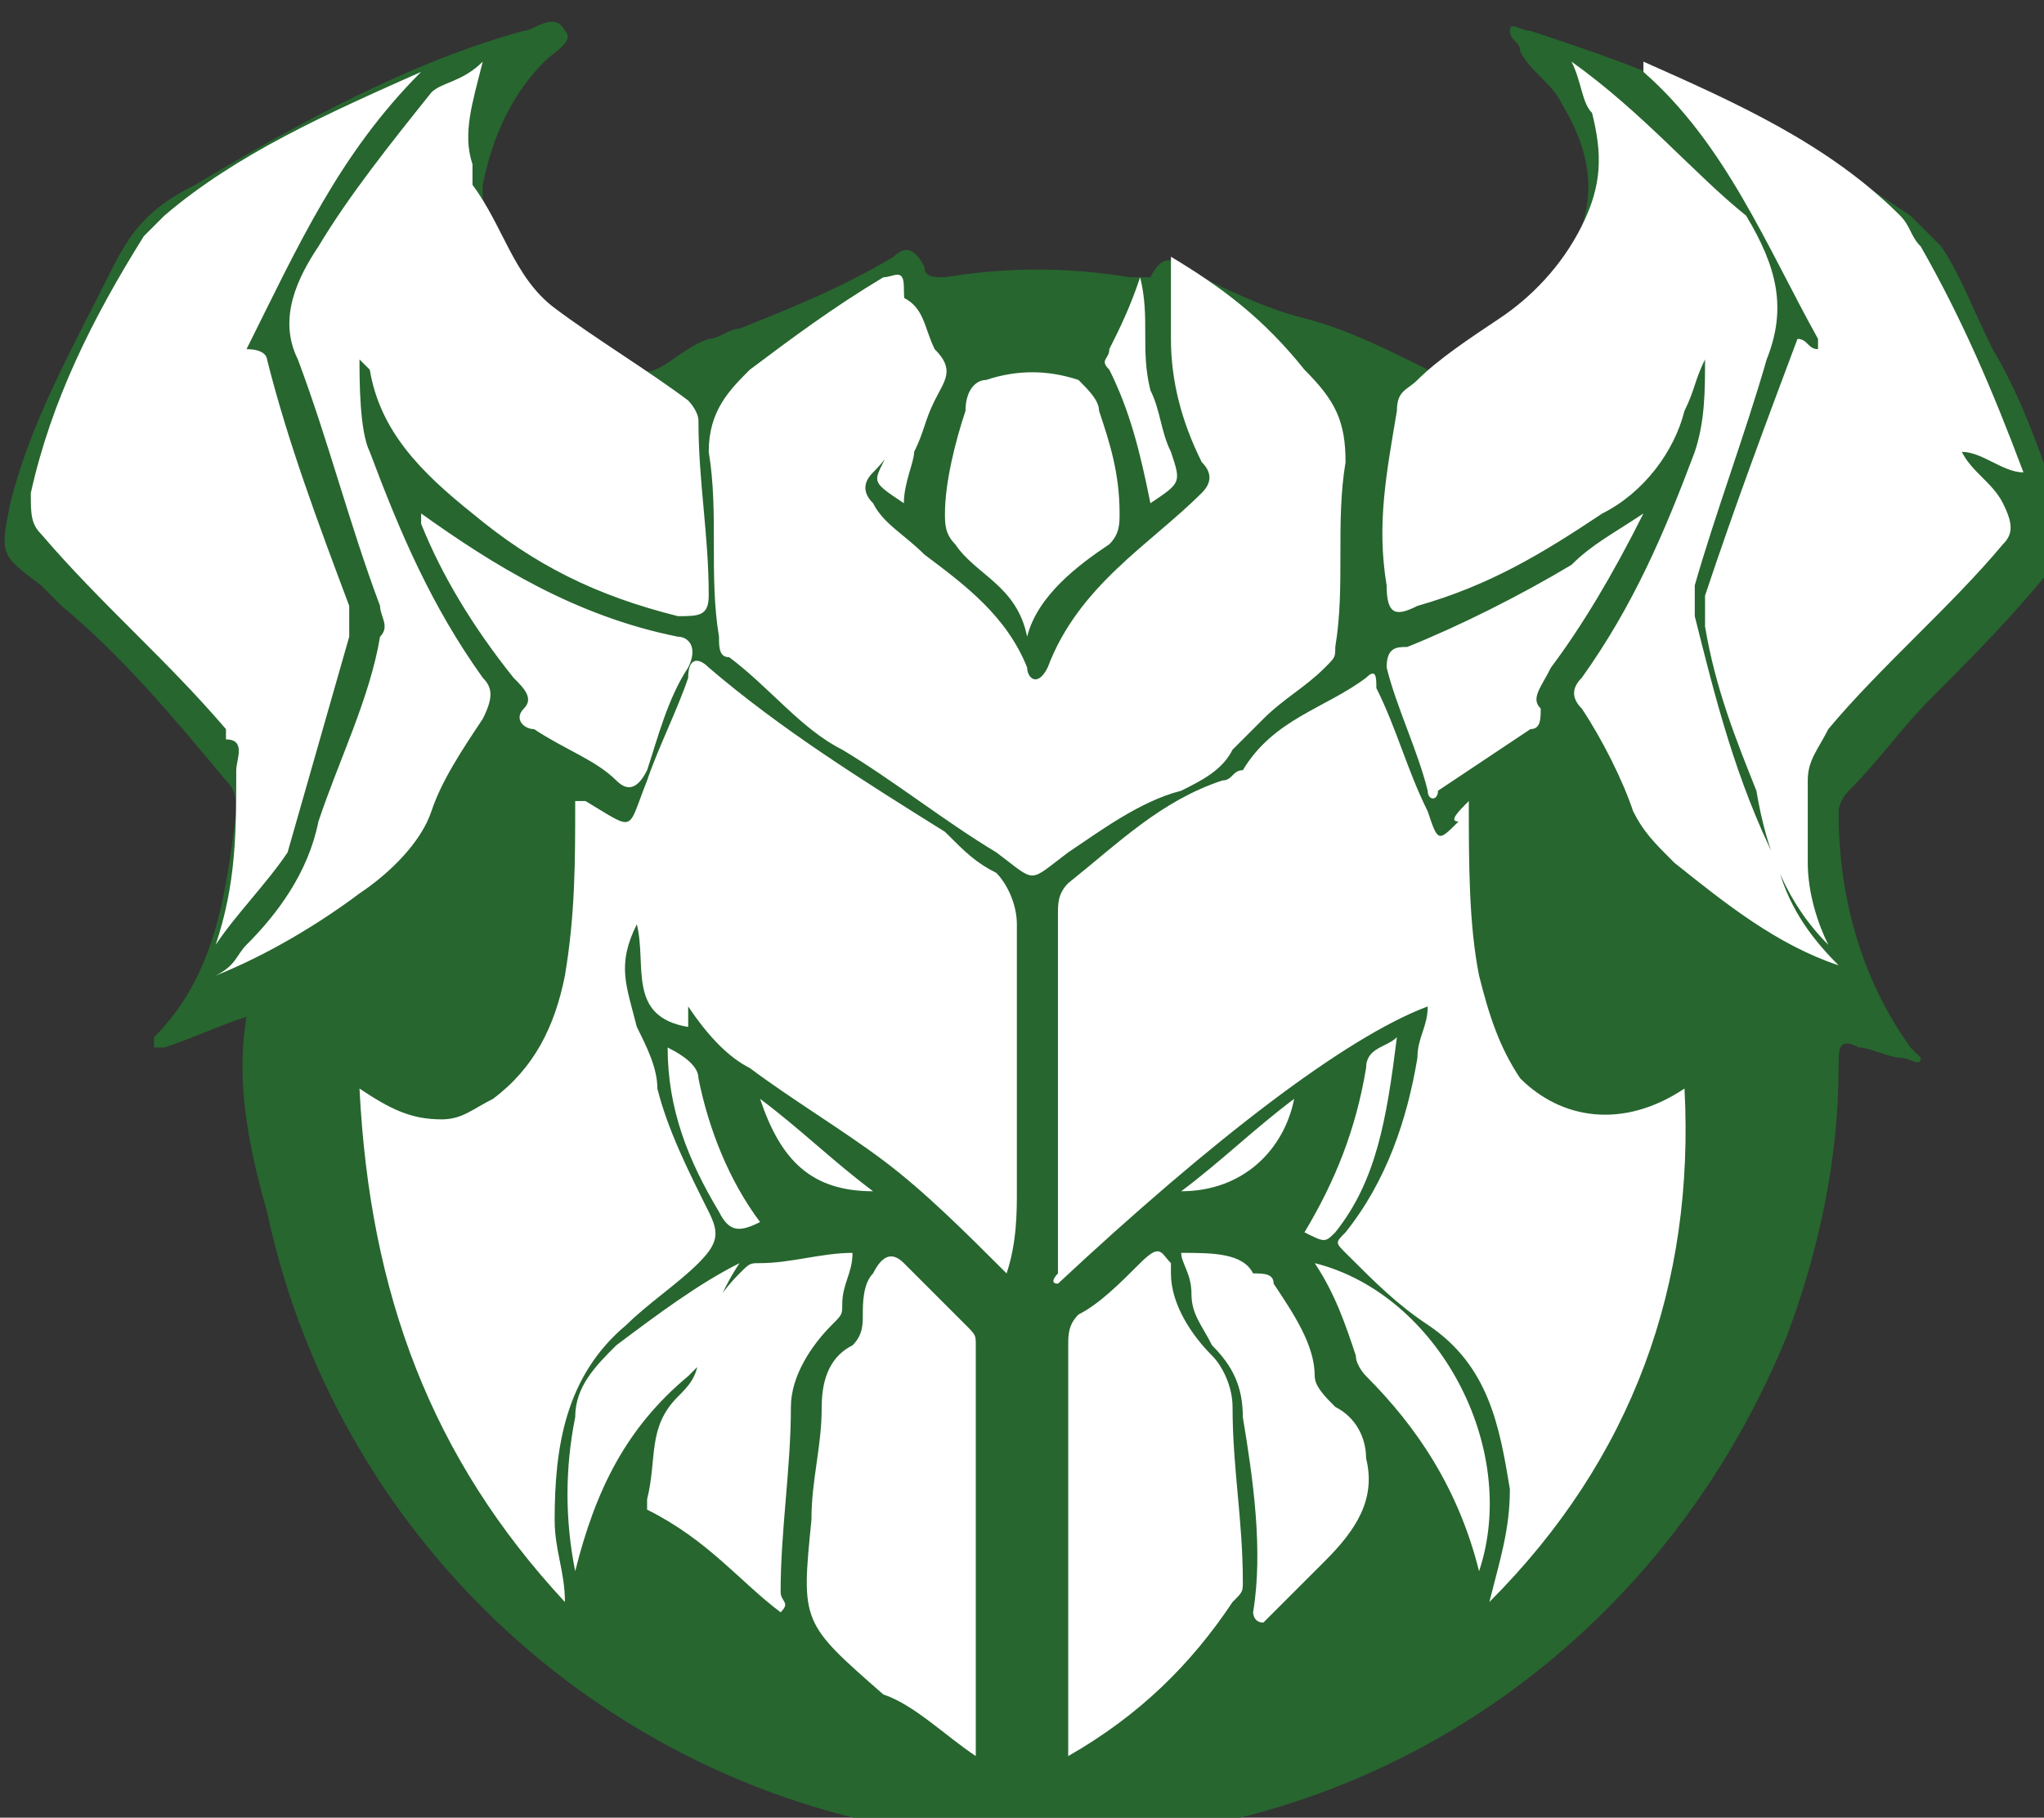 <?xml version="1.0" encoding="utf-8"?>
<!-- Generator: Adobe Illustrator 26.0.1, SVG Export Plug-In . SVG Version: 6.00 Build 0)  -->
<svg version="1.1" id="Layer_1" xmlns="http://www.w3.org/2000/svg" xmlns:xlink="http://www.w3.org/1999/xlink" x="0px" y="0px"
	 viewBox="15.8 16.4 19.9 17.7" style="enable-background:new 15.8 16.4 19.9 17.7;" xml:space="preserve">
<rect x="15.8" y="16.4" width="19.9" height="17.7" fill="#333333" stroke="none"/>
<style type="text/css">
	.st0{fill:#27662F;}
	.st1{fill:#FFFFFF;}
</style>
<g>
	<path class="st0" d="M18.2,26.3c-0.3,0.1-0.5,0.2-0.8,0.3c0,0-0.1,0-0.1,0c0-0.1,0-0.1,0-0.1c0.6-0.6,0.7-1.4,0.8-2.2
		c0-0.1,0-0.2-0.1-0.3c-0.5-0.6-1-1.2-1.6-1.7c-0.1-0.1-0.1-0.1-0.2-0.2c-0.4-0.3-0.4-0.3-0.3-0.8c0.2-0.8,0.6-1.5,1-2.3
		c0.2-0.4,0.4-0.6,0.8-0.8c1-0.6,2.1-1.2,3.2-1.5c0.1,0,0.3-0.2,0.4,0c0.1,0.1-0.1,0.2-0.2,0.3c-0.3,0.3-0.5,0.7-0.6,1.2
		c0,0.1,0,0.2,0,0.3c0.2,0.4,0.4,0.8,0.8,1.1c0.2,0.2,0.4,0.4,0.7,0.4c0.2,0.1,0.4-0.2,0.7-0.3c0.1,0,0.2-0.1,0.3-0.1
		c0.5-0.2,1-0.4,1.5-0.7c0.1-0.1,0.2-0.1,0.3,0.1c0,0.1,0.1,0.1,0.2,0.1c0.6-0.1,1.2-0.1,1.8,0c0.1,0,0.2,0,0.2,0
		c0.1-0.2,0.2-0.2,0.3-0.1c0.4,0.2,0.8,0.4,1.2,0.5c0.4,0.1,0.8,0.3,1.2,0.5c0.1,0,0.1,0.1,0.2,0c0.4-0.3,0.8-0.6,1.1-1
		c0.4-0.6,0.3-1.1,0-1.6c-0.1-0.2-0.3-0.3-0.4-0.5c0-0.1-0.1-0.1-0.1-0.2c0-0.1,0.1,0,0.2,0c0.6,0.2,1.2,0.4,1.8,0.7
		c0.7,0.3,1.3,0.7,1.9,1.1c0.1,0.1,0.2,0.2,0.3,0.3c0.2,0.3,0.3,0.6,0.5,1c0.3,0.5,0.5,1.1,0.7,1.7c0,0.1,0,0.3-0.1,0.4
		c-0.4,0.5-0.8,0.9-1.2,1.3c-0.3,0.3-0.5,0.6-0.8,0.9c-0.1,0.1-0.1,0.2-0.1,0.2c0,0.8,0.2,1.6,0.7,2.3c0,0,0.1,0.1,0.1,0.1
		c0,0.1-0.1,0-0.2,0c-0.1,0-0.3-0.1-0.4-0.1c-0.2-0.1-0.2,0-0.2,0.2c0,0.9-0.2,1.8-0.5,2.6c-1.3,3.2-4.4,5.2-7.9,4.9
		c-3.4-0.3-6.2-2.8-6.9-6.1C18.2,27.5,18.1,26.9,18.2,26.3"/>
	<path class="st1" d="M30.1,24.2c0,0.6,0,1.2,0.1,1.7c0.1,0.4,0.2,0.7,0.4,1c0.4,0.4,1,0.5,1.6,0.1c0.1,1.9-0.5,3.6-1.9,5
		c0.1-0.4,0.2-0.7,0.2-1.1c-0.1-0.6-0.2-1.2-0.8-1.6c-0.3-0.2-0.5-0.4-0.8-0.7c-0.1-0.1-0.1-0.1,0-0.2c0.4-0.5,0.6-1.1,0.7-1.7
		c0-0.2,0.1-0.3,0.1-0.5c-0.8,0.3-2.1,1.3-3.6,2.7c-0.1,0,0-0.1,0-0.1c0-1.2,0-2.3,0-3.5c0-0.1,0-0.2,0.1-0.3c0.5-0.4,0.9-0.8,1.5-1
		c0.1,0,0.1-0.1,0.2-0.1c0.3-0.5,0.8-0.6,1.2-0.9c0.1-0.1,0.1,0,0.1,0.1c0.2,0.4,0.3,0.8,0.5,1.2c0.1,0.3,0.1,0.3,0.3,0.1
		C29.9,24.4,30,24.3,30.1,24.2 M21.3,32c0-0.3-0.1-0.5-0.1-0.8c0-0.7,0.1-1.4,0.7-1.9c0.2-0.2,0.5-0.4,0.7-0.6
		c0.2-0.2,0.2-0.3,0.1-0.5c-0.2-0.4-0.4-0.8-0.5-1.2c0-0.2-0.1-0.4-0.2-0.6c-0.1-0.4-0.2-0.6,0-1c0.1,0.4-0.1,0.9,0.5,1
		c0-0.1,0-0.1,0-0.2c0.2,0.3,0.4,0.5,0.6,0.6c0.4,0.3,0.9,0.6,1.3,0.9c0.4,0.3,0.8,0.7,1.2,1.1c0.1-0.3,0.1-0.6,0.1-0.8
		c0-0.9,0-1.8,0-2.6c0-0.2-0.1-0.4-0.2-0.5c-0.2-0.1-0.3-0.2-0.5-0.4c-0.8-0.5-1.6-1-2.3-1.6c-0.1-0.1-0.2-0.1-0.2,0.1
		c-0.1,0.3-0.3,0.7-0.4,1c-0.2,0.5-0.1,0.5-0.6,0.2c0,0,0,0-0.1,0c0,0.6,0,1.1-0.1,1.7c-0.1,0.5-0.3,0.9-0.7,1.2
		c-0.2,0.1-0.3,0.2-0.5,0.2c-0.3,0-0.5-0.1-0.8-0.3C19.4,29,20,30.6,21.3,32 M27.2,18.9c0,0.3,0,0.5,0,0.8c0,0.4,0.1,0.8,0.3,1.2
		c0.1,0.1,0.1,0.2,0,0.3c-0.5,0.5-1.2,0.9-1.5,1.7c-0.1,0.2-0.2,0.1-0.2,0c-0.2-0.5-0.6-0.8-1-1.1c-0.2-0.2-0.4-0.3-0.5-0.5
		c-0.1-0.1-0.1-0.2,0-0.3c0.2-0.2,0.3-0.4,0.3-0.7c0.1-0.4,0-0.8,0-1.1c0-0.2-0.1-0.1-0.2-0.1c-0.5,0.3-0.9,0.6-1.3,0.9
		c-0.2,0.2-0.4,0.4-0.4,0.8c0.1,0.6,0,1.2,0.1,1.8c0,0.1,0,0.2,0.1,0.2c0.4,0.3,0.7,0.7,1.1,0.9c0.5,0.3,1,0.7,1.5,1
		c0.4,0.3,0.3,0.3,0.7,0c0.3-0.2,0.7-0.5,1.1-0.6c0.2-0.1,0.4-0.2,0.5-0.4c0.1-0.1,0.2-0.2,0.3-0.3c0.2-0.2,0.4-0.3,0.6-0.5
		c0.1-0.1,0.1-0.1,0.1-0.2c0.1-0.6,0-1.2,0.1-1.8c0-0.4-0.1-0.6-0.4-0.9C28.1,19.5,27.7,19.2,27.2,18.9 M20.5,17
		c-0.2,0.2-0.4,0.2-0.5,0.3c-0.4,0.5-0.8,1-1.1,1.5c-0.2,0.3-0.4,0.7-0.2,1.1c0.3,0.8,0.5,1.6,0.8,2.4c0,0.1,0.1,0.2,0,0.3
		c-0.1,0.6-0.4,1.2-0.6,1.8c-0.1,0.5-0.4,0.9-0.7,1.2c-0.1,0.1-0.1,0.2-0.3,0.3c0.5-0.2,1-0.5,1.4-0.8c0.3-0.2,0.6-0.5,0.7-0.8
		c0.1-0.3,0.3-0.6,0.5-0.9c0.1-0.2,0.1-0.3,0-0.4c-0.5-0.7-0.8-1.4-1.1-2.2c-0.1-0.2-0.1-0.7-0.1-0.9c0,0,0.1,0.1,0.1,0.1
		c0.1,0.6,0.5,1,1,1.4c0.6,0.5,1.2,0.8,2,1c0.2,0,0.3,0,0.3-0.2c0-0.6-0.1-1.1-0.1-1.7c0-0.1-0.1-0.2-0.1-0.2
		c-0.4-0.3-0.9-0.6-1.3-0.9c-0.4-0.3-0.5-0.8-0.8-1.2c0,0,0-0.1,0-0.2C20.3,17.7,20.4,17.4,20.5,17 M31.1,17
		c0.1,0.2,0.1,0.4,0.2,0.5c0.1,0.4,0.1,0.7-0.1,1.1c-0.2,0.4-0.5,0.7-0.8,0.9c-0.3,0.2-0.6,0.4-0.8,0.6c-0.1,0.1-0.2,0.1-0.2,0.3
		c-0.1,0.6-0.2,1.1-0.1,1.7c0,0.3,0.1,0.3,0.3,0.2c0.7-0.2,1.2-0.5,1.8-0.9c0.4-0.2,0.7-0.6,0.8-1c0.1-0.2,0.1-0.3,0.2-0.5
		c0,0.3,0,0.6-0.1,0.9c-0.3,0.8-0.6,1.5-1.1,2.2c-0.1,0.1-0.1,0.2,0,0.3c0.2,0.3,0.4,0.7,0.5,1c0.1,0.2,0.2,0.3,0.4,0.5
		c0.5,0.4,1,0.8,1.6,1c-0.3-0.3-0.5-0.6-0.6-1c-0.4-0.8-0.6-1.6-0.8-2.4c0-0.1,0-0.2,0-0.3c0.2-0.7,0.5-1.5,0.7-2.2
		c0.2-0.5,0.1-0.9-0.2-1.4C32.3,18.1,31.8,17.5,31.1,17 M33.6,25.6c-0.1-0.2-0.2-0.5-0.2-0.8c0-0.3,0-0.5,0-0.8
		c0-0.2,0.1-0.3,0.2-0.5c0.5-0.6,1.2-1.2,1.7-1.8c0.1-0.1,0.1-0.2,0-0.4c-0.1-0.2-0.3-0.3-0.4-0.5c0.2,0,0.4,0.2,0.6,0.2
		c-0.3-0.8-0.6-1.5-1-2.2c-0.1-0.1-0.1-0.2-0.2-0.3c-0.7-0.7-1.6-1.1-2.5-1.5c0,0,0,0.1,0,0.1c0.8,0.7,1.2,1.7,1.7,2.6
		c0,0,0,0.1,0,0.1c-0.1,0-0.1-0.1-0.2-0.1c-0.3,0.8-0.6,1.6-0.9,2.5c0,0.1,0,0.2,0,0.3c0.1,0.6,0.3,1.1,0.5,1.6
		C33,24.7,33.2,25.2,33.6,25.6 M18.2,19.8c0.5-1,0.9-1.9,1.7-2.7c-0.9,0.4-1.8,0.8-2.5,1.4c-0.1,0.1-0.1,0.1-0.2,0.2
		c-0.5,0.8-0.9,1.6-1.1,2.5c0,0.2,0,0.3,0.1,0.4c0.6,0.7,1.2,1.2,1.8,1.9c0,0,0,0,0,0.1c0.2,0,0.1,0.2,0.1,0.3c0,0.6,0,1.1-0.2,1.7
		c0.2-0.3,0.5-0.6,0.7-0.9c0.2-0.7,0.4-1.4,0.6-2.1c0-0.1,0-0.2,0-0.3c-0.3-0.8-0.6-1.6-0.8-2.4C18.4,19.9,18.4,19.8,18.2,19.8
		 M26.2,33.5c0.7-0.4,1.2-0.9,1.6-1.5c0.1-0.1,0.1-0.1,0.1-0.2c0-0.6-0.1-1.1-0.1-1.7c0-0.2-0.1-0.4-0.2-0.5
		c-0.2-0.2-0.4-0.5-0.4-0.8c0,0,0-0.1,0-0.1c-0.1-0.1-0.1-0.2-0.3,0c-0.2,0.2-0.4,0.4-0.6,0.5c-0.1,0.1-0.1,0.2-0.1,0.3
		c0,0.4,0,0.8,0,1.2V33.5 M25.3,33.5C25.3,33.5,25.3,33.5,25.3,33.5c0-1.4,0-2.7,0-4c0-0.1,0-0.1-0.1-0.2c-0.2-0.2-0.4-0.4-0.6-0.6
		c-0.1-0.1-0.2-0.1-0.3,0.1c-0.1,0.1-0.1,0.3-0.1,0.4c0,0.1,0,0.2-0.1,0.3c-0.2,0.1-0.3,0.3-0.3,0.6c0,0.4-0.1,0.7-0.1,1.1
		c-0.1,1-0.1,1,0.7,1.7C24.7,33,25,33.3,25.3,33.5 M23.4,32.1c0.1-0.1,0-0.1,0-0.2c0-0.6,0.1-1.2,0.1-1.8c0-0.3,0.2-0.6,0.4-0.8
		c0.1-0.1,0.1-0.1,0.1-0.2c0-0.2,0.1-0.3,0.1-0.5c-0.3,0-0.6,0.1-0.9,0.1c-0.1,0-0.1,0-0.2,0.1c-0.2,0.2-0.4,0.5-0.4,0.8
		c0,0.2-0.1,0.3-0.2,0.4c-0.3,0.3-0.2,0.6-0.3,1c0,0,0,0,0,0.1C22.7,31.4,23,31.8,23.4,32.1 M27.3,28.6c0,0.1,0.1,0.2,0.1,0.4
		c0,0.2,0.1,0.3,0.2,0.5c0.2,0.2,0.3,0.4,0.3,0.7c0.1,0.6,0.2,1.3,0.1,1.9c0,0,0,0.1,0.1,0.1c0.2-0.2,0.4-0.4,0.6-0.6
		c0.3-0.3,0.5-0.6,0.4-1c0-0.2-0.1-0.4-0.3-0.5c-0.1-0.1-0.2-0.2-0.2-0.3c0-0.3-0.2-0.6-0.4-0.9c0-0.1-0.1-0.1-0.2-0.1
		C27.9,28.6,27.6,28.6,27.3,28.6 M25.8,22.6c0.1-0.4,0.5-0.7,0.8-0.9c0.1-0.1,0.1-0.2,0.1-0.3c0-0.4-0.1-0.7-0.2-1
		c0-0.1-0.1-0.2-0.2-0.3c-0.3-0.1-0.6-0.1-0.9,0c-0.1,0-0.2,0.1-0.2,0.3c-0.1,0.3-0.2,0.7-0.2,1c0,0.1,0,0.2,0.1,0.3
		C25.3,22,25.7,22.1,25.8,22.6 M19.9,21.4c0,0.1,0,0.1,0,0.1c0.2,0.5,0.5,1,0.9,1.5c0.1,0.1,0.2,0.2,0.1,0.3c-0.1,0.1,0,0.2,0.1,0.2
		c0.3,0.2,0.6,0.3,0.8,0.5c0.1,0.1,0.2,0.1,0.3-0.1c0.1-0.3,0.2-0.7,0.4-1c0.1-0.2,0-0.3-0.1-0.3C21.4,22.4,20.6,21.9,19.9,21.4
		 M31.8,21.4c-0.3,0.2-0.5,0.3-0.7,0.5c-0.5,0.3-1.1,0.6-1.6,0.8c-0.1,0-0.2,0-0.2,0.2c0.1,0.4,0.3,0.8,0.4,1.2c0,0.1,0.1,0.1,0.1,0
		c0.3-0.2,0.6-0.4,0.9-0.6c0.1,0,0.1-0.1,0.1-0.2c-0.1-0.1,0-0.2,0.1-0.4C31.2,22.5,31.5,22,31.8,21.4 M21.4,31.7
		c0.2-0.8,0.5-1.4,1.1-1.9c0,0,0.1-0.1,0.1-0.1c0.1-0.4,0.2-0.7,0.4-1c-0.4,0.2-0.8,0.5-1.2,0.8c-0.2,0.2-0.4,0.4-0.4,0.7
		C21.3,30.7,21.3,31.2,21.4,31.7 M30.2,31.7c0.4-1.2-0.4-2.7-1.6-3c0.2,0.3,0.3,0.6,0.4,0.9c0,0.1,0.1,0.2,0.1,0.2
		C29.6,30.3,30,30.9,30.2,31.7 M29.4,26.5c-0.1,0.1-0.3,0.1-0.3,0.3c-0.1,0.6-0.3,1.1-0.6,1.6c0.2,0.1,0.2,0.1,0.3,0
		C29.2,27.9,29.3,27.3,29.4,26.5 M22.3,26.6c0,0.6,0.2,1.1,0.5,1.6c0.1,0.2,0.2,0.2,0.4,0.1c-0.3-0.4-0.5-0.9-0.6-1.4
		C22.6,26.8,22.5,26.7,22.3,26.6 M24.6,21.3c0-0.2,0.1-0.4,0.1-0.5c0.1-0.2,0.1-0.3,0.2-0.5c0.1-0.2,0.2-0.3,0-0.5
		c-0.1-0.2-0.1-0.4-0.3-0.5c0,0.1,0,0.2,0,0.3c0,0.4,0,0.9-0.2,1.3C24.3,21.1,24.3,21.1,24.6,21.3 M26.9,19.1
		c-0.1,0.3-0.2,0.5-0.3,0.7c0,0.1-0.1,0.1,0,0.2c0.2,0.4,0.3,0.8,0.4,1.3c0.3-0.2,0.3-0.2,0.2-0.5c-0.1-0.2-0.1-0.4-0.2-0.6
		C26.9,19.8,27,19.5,26.9,19.1 M24.3,28c-0.4-0.3-0.7-0.6-1.1-0.9C23.4,27.7,23.7,28,24.3,28 M27.3,28c0.6,0,1-0.4,1.1-0.9
		C28,27.4,27.7,27.7,27.3,28"/>
</g>
</svg>

